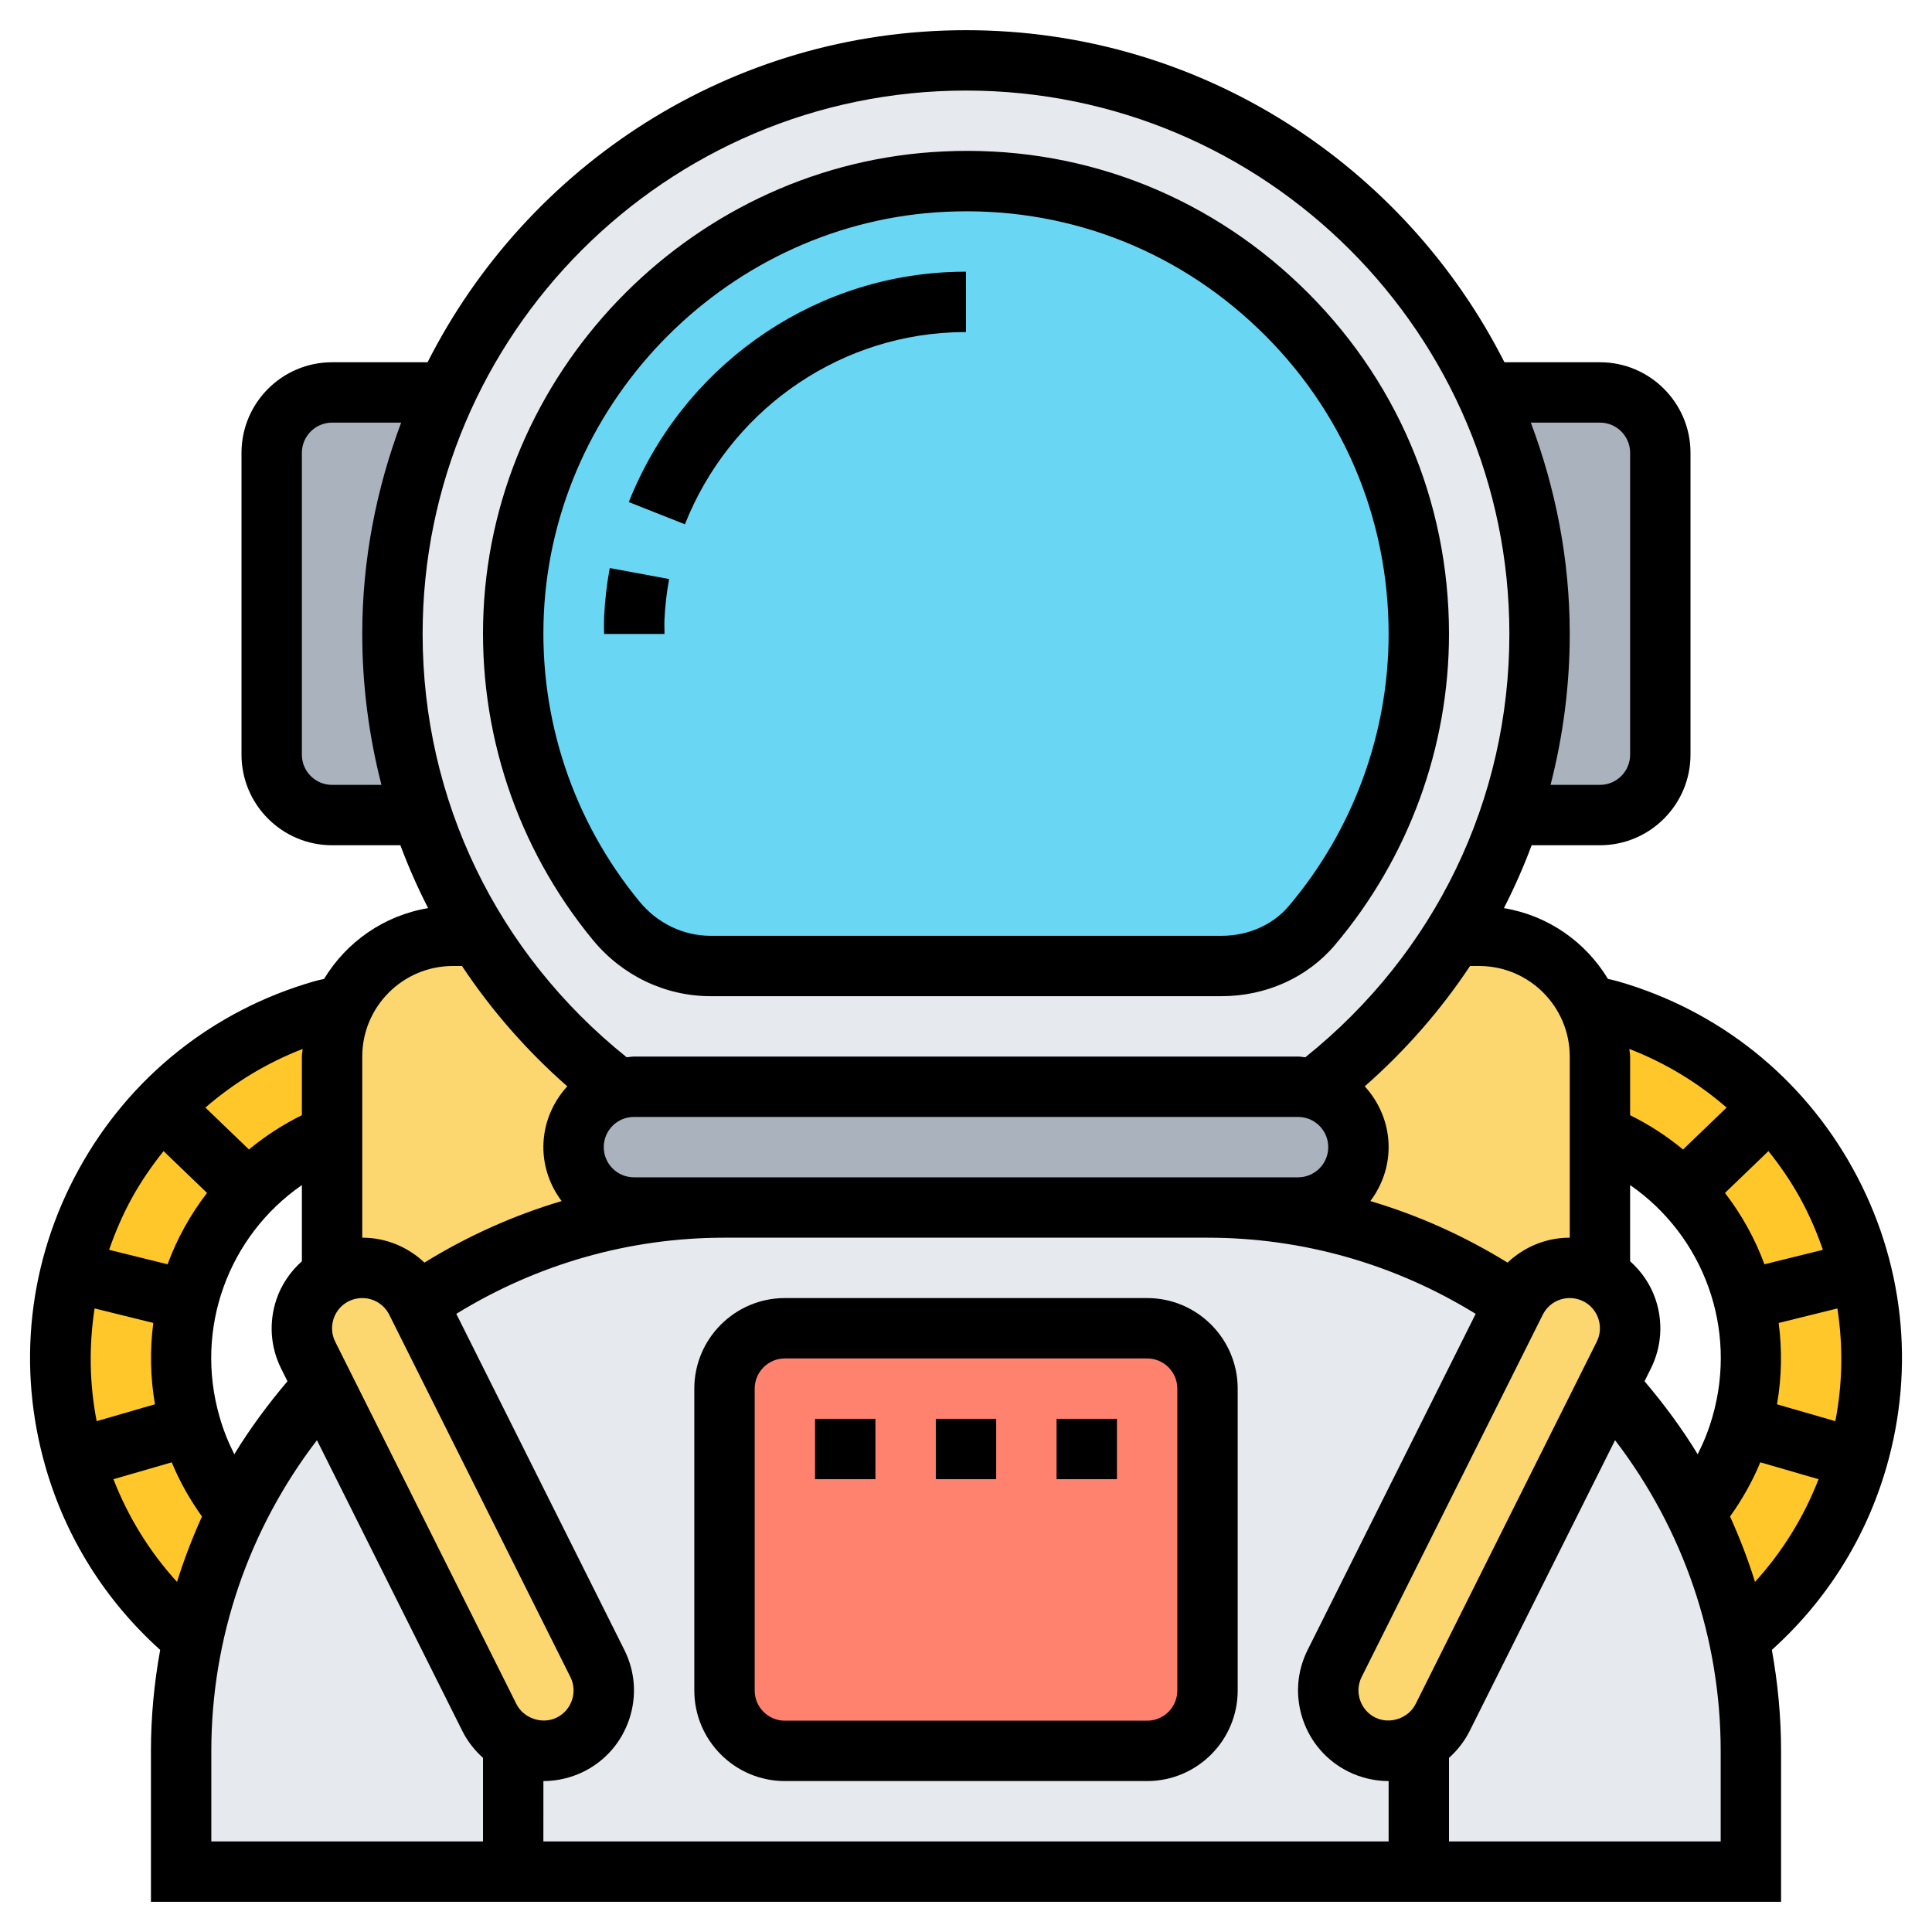 <svg id="Layer_5" enable-background="new 0 0 64 64" height="512" viewBox="0 0 64 64" width="512" xmlns="http://www.w3.org/2000/svg"><path d="m11 13h3.77c-1.14 2.43-1.77 5.14-1.77 8 0 2.1.34 4.12.98 6h-2.98c-1.1 0-2-.9-2-2v-10c0-1.1.9-2 2-2z" fill="#aab2bd"/><path d="m55 15v10c0 1.1-.9 2-2 2h-2.98c.64-1.88.98-3.9.98-6 0-2.86-.63-5.57-1.77-8h3.77c1.1 0 2 .9 2 2z" fill="#aab2bd"/><path d="m10.67 33.47c-2.11.61-3.92 1.74-5.31 3.22-1.47 1.51-2.51 3.39-3.01 5.43-.49 1.98-.49 4.11.12 6.21.7 2.42 2.09 4.44 3.9 5.93l.03.01c.3-1.48.8-2.89 1.46-4.21l-.11-.06c-.64-.8-1.13-1.73-1.44-2.78-.4-1.4-.4-2.82-.07-4.14.33-1.36 1.02-2.61 2-3.62.75-.8 1.69-1.45 2.76-1.88v-2.58c0-.61.14-1.18.39-1.7-.24.06-.48.1-.72.17z" fill="#ffc729"/><path d="m61.65 42.12c-.5-2.04-1.54-3.92-3.01-5.43-1.39-1.48-3.2-2.61-5.31-3.22-.24-.07-.48-.11-.72-.17.25.52.39 1.09.39 1.7v2.58c1.07.43 2.01 1.08 2.76 1.88.98 1.01 1.67 2.26 2 3.62.33 1.32.33 2.74-.07 4.14-.31 1.05-.8 1.98-1.44 2.78l-.11.06c.66 1.32 1.16 2.73 1.46 4.21l.03-.01c1.81-1.49 3.2-3.51 3.9-5.93.61-2.1.61-4.23.12-6.21z" fill="#ffc729"/><path d="m19 38c0 1.1.9 2 2 2h3c-3.78 0-7.29 1.17-10.18 3.16l-.03-.05c-.34-.69-1.03-1.11-1.79-1.11-.31 0-.62.07-.89.21l-.11-.21v-4.42-2.58c0-.61.14-1.18.39-1.7.63-1.36 2.01-2.3 3.61-2.3h.87c1.21 1.96 2.77 3.67 4.59 5.08-.34.09-.63.27-.87.51-.37.36-.59.86-.59 1.41z" fill="#fcd770"/><path d="m53 42-.77.01c-.07-.01-.15-.01-.23-.01-.76 0-1.45.42-1.79 1.11l-.03.05c-2.89-1.99-6.4-3.16-10.18-3.16h3c.55 0 1.05-.22 1.41-.59.37-.36.59-.86.59-1.41 0-.91-.62-1.69-1.46-1.92 1.82-1.41 3.38-3.12 4.59-5.08h.87c1.6 0 2.98.94 3.61 2.3.25.52.39 1.09.39 1.7v2.58z" fill="#fcd770"/><g fill="#e6e9ed"><path d="m47 58v4h-30v-4l.11-.21c.27.14.57.21.89.21.31 0 .62-.07.89-.21.99-.49 1.39-1.7.9-2.68l-5.97-11.95c2.89-1.99 6.4-3.16 10.18-3.16h16c3.78 0 7.29 1.17 10.18 3.16l-5.97 11.95c-.49.98-.09 2.19.9 2.68.27.14.58.21.89.21.32 0 .62-.07.89-.21z"/><path d="m17.11 57.79-.11.21v4h-11v-4c0-1.28.14-2.53.4-3.73.3-1.48.8-2.89 1.46-4.21.75-1.53 1.72-2.93 2.85-4.17l5.5 11c.2.4.52.71.9.9z"/><path d="m58 58v4h-11v-4l-.11-.21c.38-.19.7-.5.9-.9l5.5-11c1.13 1.24 2.1 2.64 2.85 4.17.66 1.32 1.16 2.73 1.46 4.21.26 1.2.4 2.45.4 3.73z"/></g><path d="m40 46v10c0 1.1-.9 2-2 2h-12c-1.1 0-2-.9-2-2v-10c0-1.1.9-2 2-2h12c1.1 0 2 .9 2 2z" fill="#ff826e"/><path d="m19.79 55.11c.49.98.09 2.19-.9 2.68-.27.14-.58.21-.89.21-.32 0-.62-.07-.89-.21-.38-.19-.7-.5-.9-.9l-5.5-11-.5-1c-.49-.98-.09-2.19.9-2.68.27-.14.58-.21.89-.21.76 0 1.45.42 1.79 1.11l.03.05z" fill="#fcd770"/><path d="m52.89 42.21c.99.49 1.39 1.7.9 2.68l-.5 1-5.5 11c-.2.4-.52.71-.9.9-.27.14-.57.21-.89.21-.31 0-.62-.07-.89-.21-.99-.49-1.39-1.7-.9-2.68l5.97-11.95.03-.05c.34-.69 1.03-1.11 1.79-1.11.08 0 .16 0 .23.01.23.03.46.09.66.2z" fill="#fcd770"/><path d="m43.54 36.08c.84.23 1.46 1.01 1.46 1.92 0 .55-.22 1.05-.59 1.41-.36.37-.86.59-1.41.59h-3-16-3c-1.1 0-2-.9-2-2 0-.55.22-1.05.59-1.41.24-.24.53-.42.87-.51h.01c.17-.06.35-.08.53-.08h22c.18 0 .36.02.53.08z" fill="#aab2bd"/><path d="m50.02 27c-.47 1.42-1.1 2.76-1.89 4-1.21 1.96-2.77 3.67-4.59 5.08h-.01c-.17-.06-.35-.08-.53-.08h-22c-.18 0-.36.02-.53.08h-.01c-1.82-1.41-3.38-3.12-4.59-5.08-.79-1.24-1.42-2.58-1.89-4-.64-1.88-.98-3.9-.98-6 0-2.86.63-5.57 1.77-8 3.01-6.5 9.6-11 17.23-11s14.22 4.5 17.23 11c1.14 2.43 1.77 5.14 1.77 8 0 2.1-.34 4.12-.98 6z" fill="#e6e9ed"/><path d="m47 21c0 3.68-1.34 7.05-3.54 9.65-.74.88-1.85 1.35-3 1.35h-16.92c-1.22 0-2.36-.56-3.13-1.5-2.26-2.75-3.57-6.32-3.39-10.2.35-7.65 6.64-13.94 14.28-14.28 8.6-.39 15.7 6.46 15.7 14.98z" fill="#69d6f4"/><path d="m26 59h12c1.654 0 3-1.346 3-3v-10c0-1.654-1.346-3-3-3h-12c-1.654 0-3 1.346-3 3v10c0 1.654 1.346 3 3 3zm-1-13c0-.552.448-1 1-1h12c.552 0 1 .448 1 1v10c0 .552-.448 1-1 1h-12c-.552 0-1-.448-1-1z"/><path d="m35 47h2v2h-2z"/><path d="m31 47h2v2h-2z"/><path d="m27 47h2v2h-2z"/><path d="m23.54 33h16.922c1.478 0 2.849-.619 3.762-1.699 2.435-2.881 3.776-6.539 3.776-10.301 0-4.411-1.757-8.52-4.947-11.568-3.188-3.047-7.373-4.628-11.796-4.415-8.171.37-14.865 7.063-15.24 15.236-.181 3.96 1.105 7.825 3.623 10.885.974 1.183 2.396 1.862 3.9 1.862zm7.807-25.985c3.872-.18 7.534 1.196 10.324 3.863 2.792 2.668 4.329 6.263 4.329 10.122 0 3.29-1.173 6.489-3.304 9.01-.532.629-1.346.99-2.234.99h-16.922c-.904 0-1.763-.413-2.355-1.134-2.203-2.676-3.328-6.058-3.17-9.521.328-7.151 6.184-13.006 13.332-13.33z"/><path d="m22.01 20.812c-.001-.096-.003-.19.001-.284.021-.451.073-.904.155-1.346l-1.967-.365c-.099.531-.161 1.076-.187 1.619-.006.136-.005.271-.003.406l.003.158h2z"/><path d="m31.528 11.011c.159-.007.314-.011.471-.011v-2c-.187 0-.373.004-.561.013-4.697.213-8.86 3.204-10.608 7.619l1.859.736c1.459-3.684 4.928-6.18 8.839-6.357z"/><path d="m61.383 38.72c-1.678-3.04-4.439-5.245-7.775-6.209-.114-.033-.228-.056-.342-.083-.741-1.225-1.982-2.102-3.447-2.345.346-.676.653-1.371.919-2.083h2.262c1.654 0 3-1.346 3-3v-10c0-1.654-1.346-3-3-3h-3.164c-3.301-6.515-10.047-11-17.836-11s-14.535 4.485-17.836 11h-3.164c-1.654 0-3 1.346-3 3v10c0 1.654 1.346 3 3 3h2.263c.266.712.573 1.407.919 2.083-1.465.244-2.706 1.121-3.447 2.345-.114.026-.228.05-.342.083-3.336.964-6.098 3.169-7.775 6.209s-2.07 6.552-1.106 9.888c.678 2.349 1.99 4.424 3.794 6.047-.199 1.097-.306 2.215-.306 3.345v5h54v-5c0-1.13-.107-2.248-.305-3.345 1.804-1.623 3.115-3.698 3.794-6.047.964-3.337.571-6.848-1.106-9.888zm-.585 8.358-1.932-.558c.158-.909.17-1.815.055-2.695l1.945-.481c.19 1.231.174 2.489-.068 3.734zm-.412-5.676-1.937.479c-.312-.849-.754-1.644-1.307-2.364l1.44-1.385c.387.485.743.999 1.048 1.554.307.554.552 1.13.756 1.716zm-3.661 5.54c-.124.43-.288.84-.487 1.232-.516-.848-1.111-1.652-1.761-2.419l.207-.414c.358-.716.415-1.529.161-2.291-.167-.499-.464-.927-.845-1.27v-2.523c2.421 1.677 3.577 4.738 2.725 7.685zm-48.963 1.232c-.199-.392-.363-.802-.487-1.232-.852-2.947.304-6.008 2.725-7.684v2.523c-.381.343-.678.771-.845 1.27-.254.762-.197 1.575.161 2.291l.207.414c-.65.767-1.245 1.57-1.761 2.418zm3.343-3.727c-.119-.238-.138-.509-.054-.763.085-.255.264-.461.5-.579.14-.069.295-.105.448-.105.381 0 .725.212.896.553l6 12c.119.238.138.509.053.763-.085.255-.263.46-.502.579-.482.24-1.101.03-1.34-.447zm6.896 14.553c.461 0 .923-.109 1.338-.315.717-.358 1.252-.975 1.506-1.735s.197-1.574-.161-2.291l-5.568-11.136c2.676-1.647 5.726-2.523 8.884-2.523h16c3.159 0 6.209.876 8.884 2.523l-5.568 11.135c-.358.717-.415 1.53-.161 2.291s.789 1.377 1.507 1.736c.414.206.876.315 1.337.315h.001v2h-28l.001-2c-.001 0 0 0 0 0zm2.999-20c-.552 0-1-.448-1-1s.448-1 1-1h22c.552 0 1 .448 1 1s-.448 1-1 1h-3-16zm25.895 17.447c-.239.478-.862.687-1.339.448-.24-.12-.418-.325-.503-.58-.085-.254-.066-.524.053-.763l5.999-11.998c.171-.342.515-.554.896-.554.153 0 .308.036.444.104.239.119.418.325.503.58.084.254.065.524-.054.763zm10.301-19.757-1.443 1.389c-.53-.438-1.115-.821-1.753-1.136v-1.943c0-.086-.021-.167-.025-.252 1.191.46 2.273 1.12 3.221 1.942zm-8.196-4.69c1.654 0 3 1.346 3 3v6c-.786 0-1.512.306-2.06.826-1.43-.882-2.954-1.567-4.545-2.039.375-.501.605-1.115.605-1.787 0-.777-.305-1.48-.791-2.014 1.351-1.187 2.519-2.527 3.488-3.986zm4-18c.552 0 1 .448 1 1v10c0 .552-.448 1-1 1h-1.636c.414-1.612.636-3.287.636-5 0-2.465-.47-4.818-1.289-7zm-42 12c-.552 0-1-.448-1-1v-10c0-.552.448-1 1-1h2.289c-.819 2.182-1.289 4.535-1.289 7 0 1.713.222 3.388.636 5zm21-23c9.925 0 18 8.075 18 18 0 5.495-2.462 10.58-6.76 14.024-.08-.006-.158-.024-.24-.024h-22c-.082 0-.16.018-.24.024-4.298-3.444-6.76-8.529-6.76-14.024 0-9.925 8.075-18 18-18zm-17 29h.304c.969 1.459 2.137 2.8 3.488 3.986-.487.534-.792 1.237-.792 2.014 0 .672.23 1.287.605 1.787-1.591.472-3.115 1.157-4.545 2.038-.547-.519-1.274-.825-2.06-.825v-6c0-1.654 1.346-3 3-3zm-5 3v1.942c-.638.315-1.223.698-1.753 1.136l-1.443-1.388c.948-.822 2.03-1.482 3.222-1.942-.005.085-.026.166-.026.252zm-4.582 3.132 1.44 1.385c-.553.719-.995 1.515-1.307 2.364l-1.937-.479c.204-.586.45-1.162.755-1.716.306-.555.662-1.069 1.049-1.554zm-2.216 8.946c-.242-1.245-.257-2.503-.069-3.735l1.945.481c-.114.881-.102 1.787.055 2.695zm.556 1.922 1.931-.558c.263.637.601 1.234 1.002 1.794-.319.706-.597 1.428-.827 2.167-.906-.994-1.617-2.144-2.106-3.403zm3.242 9c0-3.733 1.236-7.335 3.499-10.292l4.817 9.634c.173.345.409.642.684.889v2.769h-9zm50 3h-9v-2.769c.275-.247.511-.544.684-.889l4.817-9.634c2.263 2.957 3.499 6.559 3.499 10.292zm1.137-8.598c-.23-.739-.508-1.461-.827-2.167.401-.559.739-1.157 1.002-1.794l1.93.559c-.489 1.259-1.2 2.409-2.105 3.402z"/></svg>
